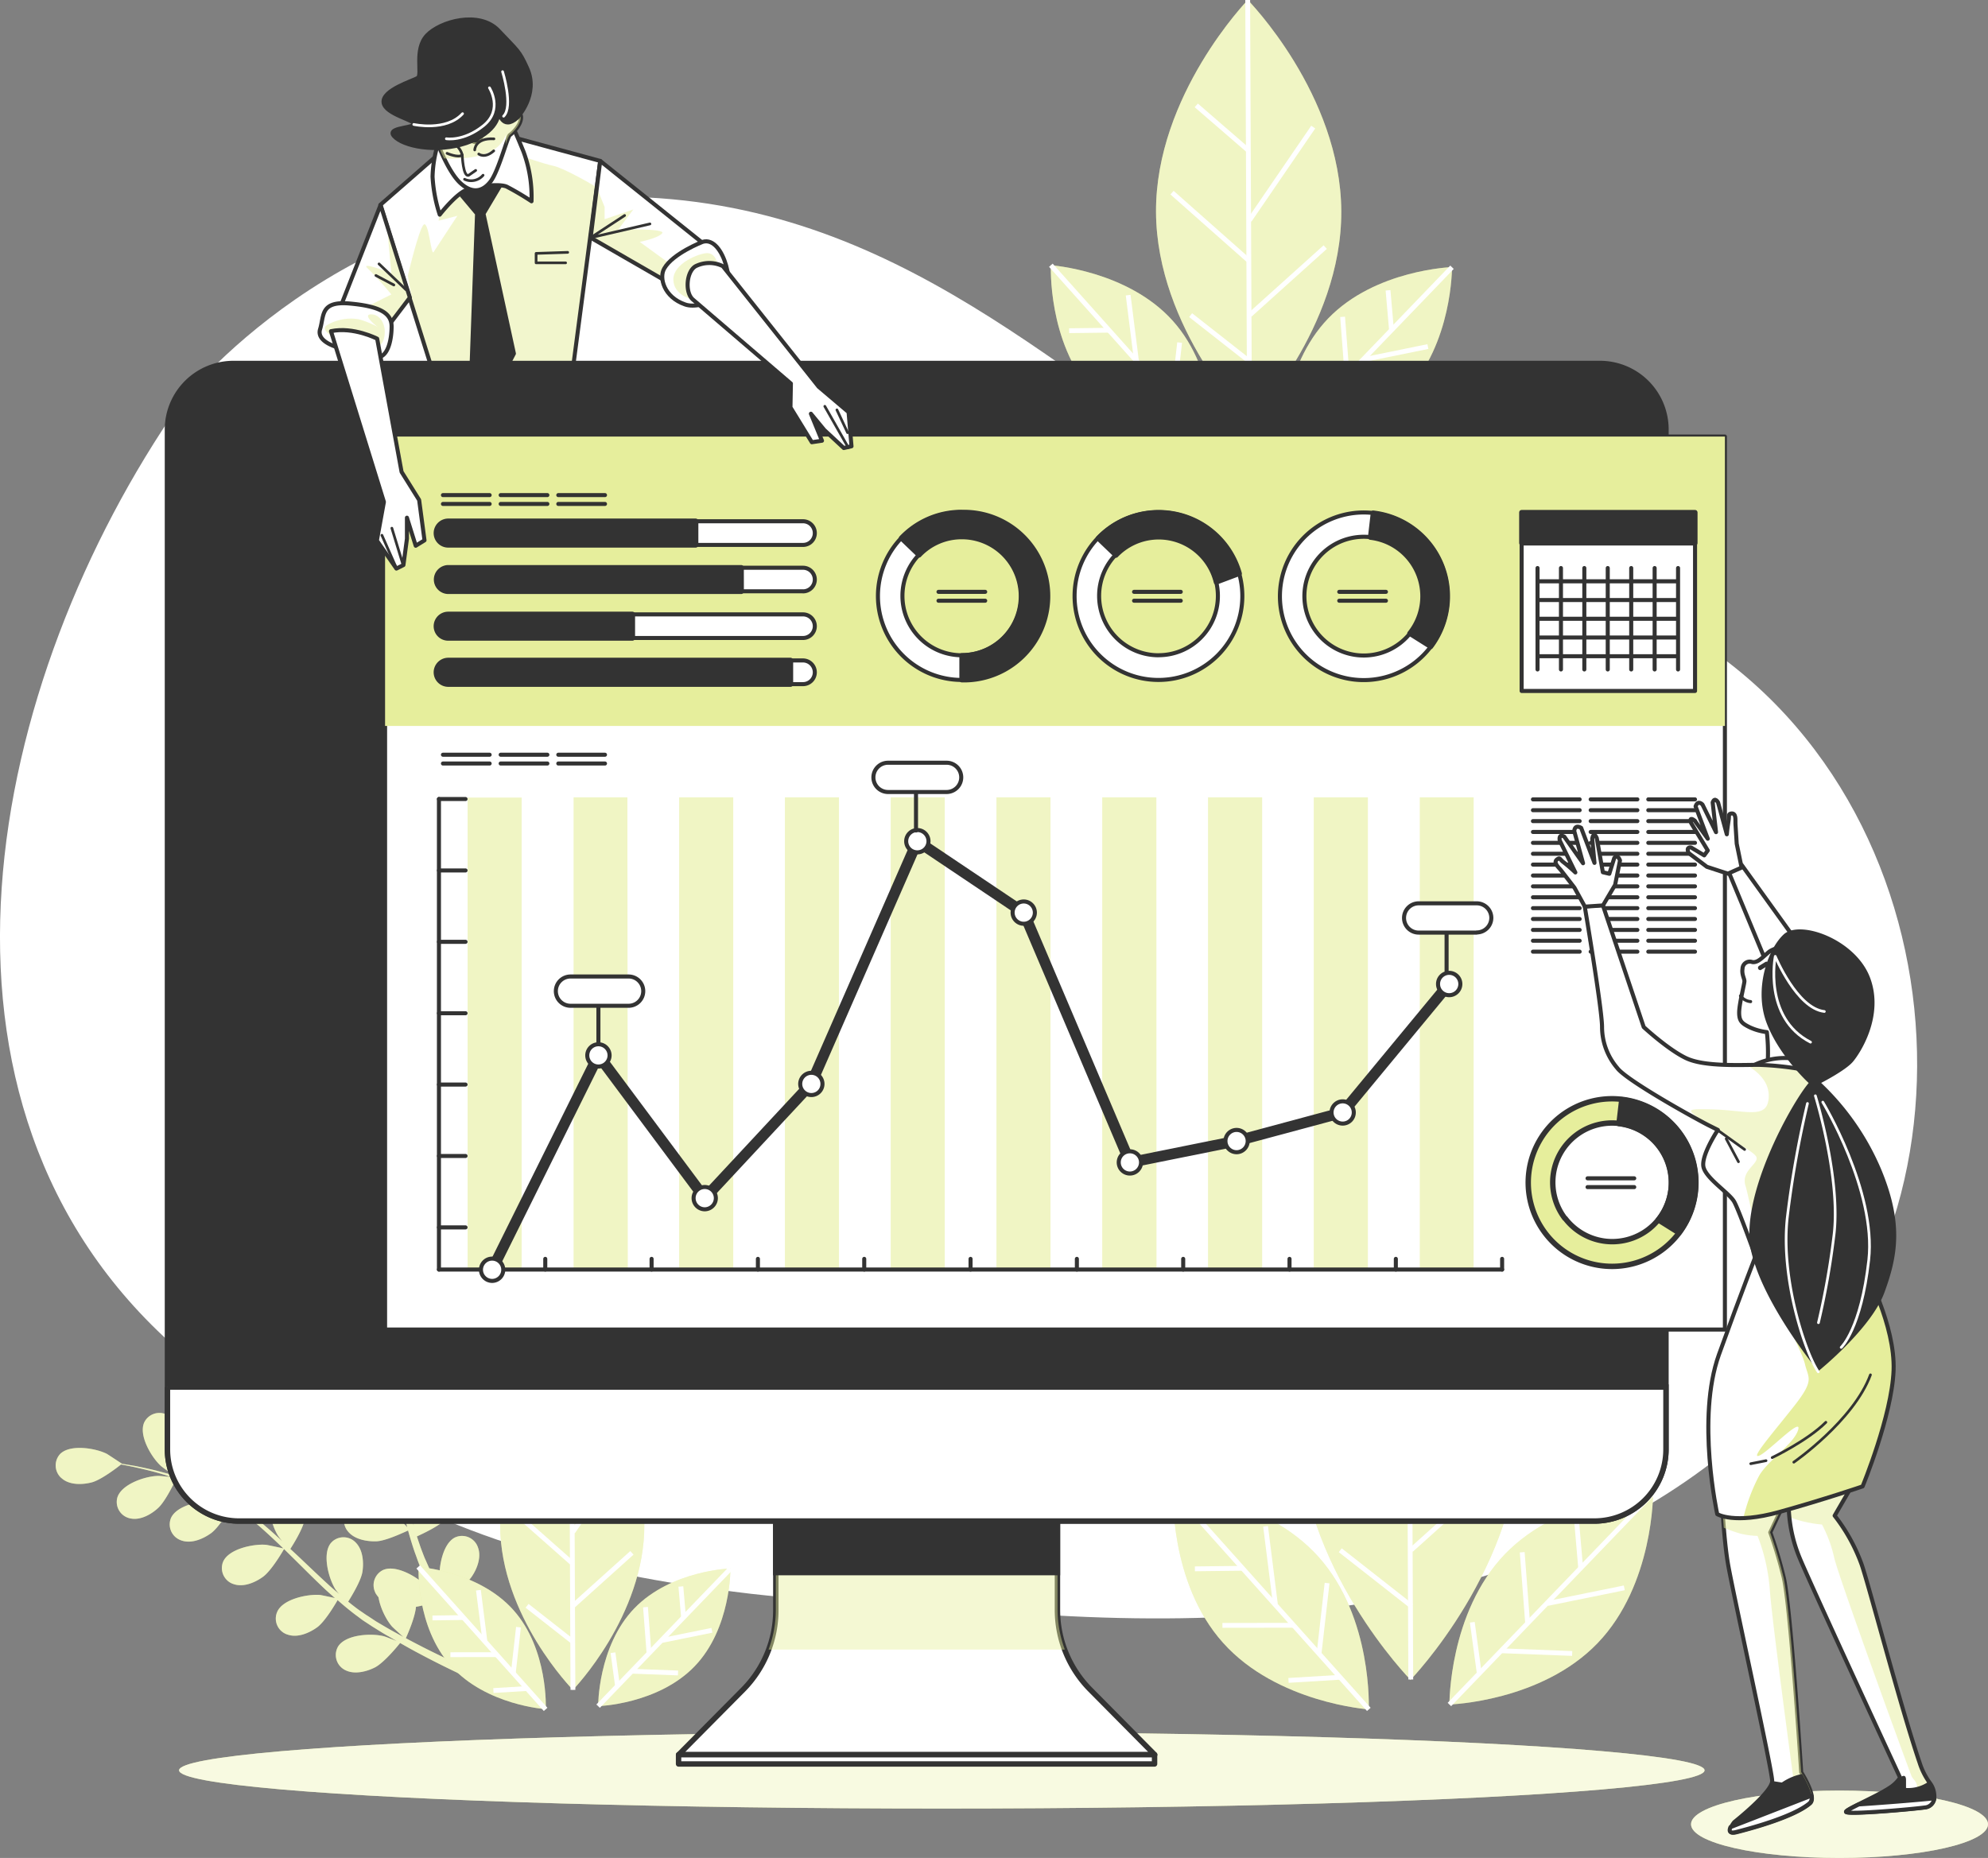 <svg id="Layer_1" data-name="Layer 1" xmlns="http://www.w3.org/2000/svg" xmlns:xlink="http://www.w3.org/1999/xlink" viewBox="0 0 407.43 380.86"><rect x="0" y="0" width="407.43" height="380.86" fill="#808080" stroke="none"/><defs><style>.cls-1,.cls-14,.cls-15,.cls-23,.cls-6,.cls-9{fill:none;}.cls-11,.cls-16,.cls-19,.cls-2,.cls-20,.cls-4{fill:#fff;}.cls-17,.cls-24,.cls-3,.cls-8{fill:#e6ee9c;}.cls-4{opacity:0.7;}.cls-17,.cls-20,.cls-4,.cls-8{isolation:isolate;}.cls-20,.cls-5{opacity:0.4;}.cls-15,.cls-6{stroke:#fff;}.cls-18,.cls-19,.cls-6{stroke-miterlimit:10;}.cls-6{stroke-width:0.99px;}.cls-7{clip-path:url(#clip-path);}.cls-8{opacity:0.5;}.cls-10,.cls-11,.cls-14,.cls-16,.cls-18,.cls-19,.cls-21,.cls-22,.cls-23,.cls-24,.cls-9{stroke:#333;}.cls-10,.cls-11,.cls-14,.cls-15,.cls-16,.cls-21,.cls-22,.cls-23,.cls-24,.cls-9{stroke-linecap:round;stroke-linejoin:round;}.cls-10,.cls-11,.cls-9{stroke-width:0.83px;}.cls-10,.cls-18,.cls-21,.cls-22,.cls-25{fill:#333;}.cls-12{clip-path:url(#clip-path-2);}.cls-13{clip-path:url(#clip-path-3);}.cls-14,.cls-15{stroke-width:0.55px;}.cls-16,.cls-18,.cls-19,.cls-21,.cls-24{stroke-width:1.11px;}.cls-17{opacity:0.44;}.cls-22{stroke-width:1.01px;}.cls-23{stroke-width:2.21px;}.cls-26{clip-path:url(#clip-path-4);}.cls-27{clip-path:url(#clip-path-5);}.cls-28{clip-path:url(#clip-path-6);}</style><clipPath id="clip-path"><polygon class="cls-1" points="90.89 30.7 77.95 42 89.75 79.53 116.96 79.03 123.01 32.99 103.68 27.74 90.89 30.7"/></clipPath><clipPath id="clip-path-2"><path class="cls-1" d="M78,42,67.83,67.89s7.86,4.59,8,4.09S84,61,84,61Z"/></clipPath><clipPath id="clip-path-3"><polygon class="cls-1" points="123.01 32.99 147.87 52.9 138.19 58.61 121.05 48.72 123.01 32.99"/></clipPath><clipPath id="clip-path-4"><path class="cls-1" d="M382.49,299.51,376,310.69a36.25,36.25,0,0,1,5.53,10c1.53,4.42,8,29.28,11.9,40.68a14.29,14.29,0,0,0,2,4,4.59,4.59,0,0,1,1,2.72,2.21,2.21,0,0,1-2,2.39h0c-2.34.34-15.41,1.49-16.08.94-.43-.36,6.11-3.1,8.85-4.9a7.45,7.45,0,0,0,2.22-2.11s-18.69-40.35-20.67-45.25a29.42,29.42,0,0,1-2.15-12.37,97.85,97.85,0,0,1,1-10.8Z"/></clipPath><clipPath id="clip-path-5"><path class="cls-1" d="M360.29,256.24s-3.32,8.41-8,21.43-.35,32.71-.35,32.71,3.43,2.14,12.71-.44,17.08-5.25,17.08-5.25,6-14.52,6.35-23.78-5.85-20.61-5.85-20.61S369.62,244.73,360.29,256.24Z"/></clipPath><clipPath id="clip-path-6"><path class="cls-1" d="M369.7,219.28a60.74,60.74,0,0,0-9.23-1c-3.93,0-11.19.4-14.91-1.37s-8.69-6.38-8.69-6.38l-8.38-25-3.71.26s3.55,21,3.55,24.72a13,13,0,0,0,3.14,8.44c1.77,2.36,14.09,9.32,18.6,11.67l2,1s-3.53,5.3-2.94,7.65,5.29,5.3,6.28,7.06,4.42,11.38,4.42,11.38a172,172,0,0,0,7.59-15.49C372.05,231.66,375.78,223.81,369.7,219.28Z"/></clipPath></defs><g id="freepik--background-simple--inject-12"><path class="cls-2" d="M36.15,276.35c57,50.17,107.91,50.67,179.92,54.78s122.32-12,155.76-51.33c38.6-45.39,24.82-135.86-46.59-159.24-22.32-7.32-47.69-7.07-68-18.84-38.68-22.47-72.66-60.92-130-61.4S36.92,82.7,36.92,82.7C-2.57,139.51-20.87,226.18,36.15,276.35Z"/></g><g id="freepik--Shadow--inject-12"><g id="freepik--shadow--inject-12-2" data-name="freepik--shadow--inject-12"><ellipse class="cls-3" cx="193.02" cy="362.89" rx="156.32" ry="7.84"/><ellipse class="cls-4" cx="193.02" cy="362.89" rx="156.32" ry="7.84"/><ellipse class="cls-3" cx="377" cy="373.95" rx="30.43" ry="6.91"/><ellipse class="cls-4" cx="377" cy="373.95" rx="30.43" ry="6.91"/></g></g><g id="freepik--Plants--inject-12"><g id="freepik--plants--inject-12-2" data-name="freepik--plants--inject-12"><path class="cls-3" d="M98.6,340.3c-1.39-2.15-3.31-5.26-5.53-9.08-.63-1.1-1.27-2.27-1.92-3.49.47-.3,4.33-2.74,5.53-4.54,1.11-1.61,2-4,1.3-5.92A3.45,3.45,0,0,0,93.66,315l-.35.13c-2.64,1.25-3.5,6.43-3.17,9,0,.15.5,2.08.76,3.06L89.72,325c-.57-1.11-1.11-2.3-1.71-3.44l-.82-1.85c-.29-.62-.5-1.24-.75-1.87-.35-.93-.67-1.91-1-2.89,1.11-.52,4.56-2.1,5.82-3.49s2.56-3.64,2.21-5.67a3.45,3.45,0,0,0-3.92-2.88l-.38.08c-2.79.83-4.43,5.82-4.49,8.42a11.2,11.2,0,0,0,.1,1.3c-.28-1-.57-1.93-.82-2.91-.72-2.8-1.36-5.67-2-8.53-.13-.6-.27-1.2-.42-1.79,1-.43,4.67-2.13,6-3.59s2.57-3.64,2.21-5.66a3.45,3.45,0,0,0-3.94-2.88l-.36.08c-2.79.83-4.43,5.83-4.49,8.43a9.68,9.68,0,0,0,.12,1.48c-.38-1.55-.78-3.1-1.22-4.62a62,62,0,0,0-2.75-7.67c.35-.14,4.71-2,6.18-3.66,1.31-1.44,2.57-3.64,2.21-5.65a3.45,3.45,0,0,0-3.93-2.89,2.45,2.45,0,0,0-.37.08c-2.79.83-4.42,5.83-4.49,8.43,0,.17.21,2.55.32,3.4v-.08a45.49,45.49,0,0,0-4-6.93,64.57,64.57,0,0,0-4.43-5.61c-1.45-1.67-2.88-3.11-4.15-4.42-.7-.68-1.35-1.29-2-1.85h0s-1.36-3.25-1.47-3.45c-1.3-2.22-5.14-5.83-8-5.21a3.45,3.45,0,0,0-2.52,4.16,1.24,1.24,0,0,0,.11.36c.63,2,2.8,3.32,4.64,3.92s6,.33,7,.24c.62.6,1.28,1.24,2,2,1.24,1.29,2.64,2.75,4,4.42.38.45.76,1,1.11,1.43-.82-.67-1.95-1.58-2.07-1.66-2.21-1.39-7.26-2.8-9.49-.94a3.43,3.43,0,0,0-.35,4.84h0a1.79,1.79,0,0,0,.27.28c1.47,1.44,4,1.62,5.92,1.33s5.53-2.53,6.37-3c.83,1.11,1.66,2.21,2.46,3.42a44.64,44.64,0,0,1,3.8,6.91c.06.14.1.29.17.43-.34-.39-2.39-2.46-2.56-2.6-2-1.62-6.9-3.58-9.33-2a3.47,3.47,0,0,0-.84,4.83,2,2,0,0,0,.22.27c1.29,1.6,3.79,2,5.73,2,2.21-.07,6.64-2.3,6.81-2.39A58.56,58.56,0,0,1,78.93,293c.51,1.87.94,3.8,1.35,5.73-.45-.51-2.36-2.43-2.51-2.55-2-1.63-6.9-3.59-9.34-2a3.46,3.46,0,0,0-.86,4.8l.23.3c1.31,1.59,3.8,2,5.74,2,2.22-.08,6.42-2.22,6.77-2.37.19.87.39,1.76.57,2.63.6,2.89,1.18,5.78,1.85,8.61.22,1,.48,2,.74,2.91-.71-.75-2-2.08-2.16-2.21-2-1.64-6.91-3.59-9.34-2a3.47,3.47,0,0,0-.86,4.81,3.25,3.25,0,0,0,.23.29c1.31,1.6,3.8,2.05,5.74,2s5.54-1.77,6.55-2.21c.45,1.59.92,3.18,1.46,4.7.26.66.47,1.34.73,2s.52,1.25.79,1.86c.57,1.25,1.1,2.41,1.67,3.56.28.58.56,1.11.84,1.68-.61-.86-1.59-2.21-1.7-2.32-1.76-1.93-6.29-4.59-8.93-3.38a3.45,3.45,0,0,0-1.58,4.6h0c0,.11.12.22.18.33,1.11,1.78,3.45,2.6,5.38,2.82,2.13.25,6.5-1.11,7-1.31.69,1.38,1.38,2.7,2,3.94,2.12,3.91,4,7.07,5.38,9.28s2.21,3.44,2.21,3.44h0a1,1,0,0,0,1.39.28l0,0a1,1,0,0,0,.28-1.39l0,0h0S100,342.44,98.6,340.3Z"/><path class="cls-3" d="M70,274s4-3.17,5.06-5.21c.87-1.72,1.5-4.18.59-6a3.44,3.44,0,0,0-4.54-1.74l-.34.17c-2.47,1.54-2.74,6.79-2.11,9.32C68.79,270.77,70,274.07,70,274Z"/><path class="cls-3" d="M96.31,342.18c-2.34-1-5.68-2.53-9.6-4.52-1.1-.57-2.32-1.19-3.54-1.86.25-.5,2.11-4.67,2.1-6.82,0-1.94-.54-4.43-2.21-5.65a3.44,3.44,0,0,0-4.84.49l-.23.31c-1.51,2.5.62,7.3,2.33,9.26.11.14,1.57,1.47,2.32,2.15l-2.21-1.22c-1.11-.61-2.21-1.28-3.32-1.93l-1.68-1.11c-.59-.35-1.11-.76-1.66-1.11-.81-.57-1.62-1.21-2.41-1.85.68-1.11,2.63-4.27,2.92-6.13s.12-4.43-1.31-5.92a3.45,3.45,0,0,0-4.86-.28l-.27.28c-1.87,2.21-.49,7.3.89,9.5a9.73,9.73,0,0,0,.8,1c-.76-.65-1.54-1.3-2.29-2-2.13-1.94-4.26-4-6.38-6l-1.36-1.26c.58-.89,2.73-4.34,3-6.28s.12-4.43-1.31-5.93a3.43,3.43,0,0,0-4.85-.27h0l-.26.26c-1.87,2.21-.49,7.31.9,9.51a11.45,11.45,0,0,0,.91,1.17c-1.17-1.09-2.36-2.16-3.56-3.18a60.81,60.81,0,0,0-6.52-4.88c.21-.32,2.81-4.29,3.14-6.46.29-1.93.12-4.43-1.31-5.93a3.45,3.45,0,0,0-4.87-.25h0l-.24.24c-1.87,2.21-.49,7.31.89,9.51.1.16,1.6,2,2.15,2.67l-.08-.06a45.81,45.81,0,0,0-7.15-3.56,64,64,0,0,0-6.79-2.21c-2.13-.6-4.12-1-5.88-1.36L25,300.05h0s-2.94-1.95-3.14-2.05c-2.32-1.16-7.51-2-9.54.05a3.46,3.46,0,0,0,.2,4.88l.28.23c1.61,1.29,4.14,1.19,6,.71s5.19-3,6-3.67c.85.15,1.76.33,2.75.54,1.75.39,3.72.84,5.83,1.48.57.17,1.11.38,1.74.56-1-.11-2.49-.25-2.62-.24-2.61,0-7.6,1.66-8.45,4.43a3.43,3.43,0,0,0,2.39,4.22h0a1.55,1.55,0,0,0,.36.08c2,.4,4.23-.85,5.67-2.21s3.32-5.2,3.64-6c1.28.43,2.6.91,3.93,1.49a44,44,0,0,1,7,3.67l.37.28c-.51-.14-3.32-.74-3.55-.76-2.6-.23-7.74.82-8.85,3.51a3.45,3.45,0,0,0,2,4.46h0a2.3,2.3,0,0,0,.34.12c2,.61,4.29-.39,5.87-1.52,1.82-1.3,4.27-5.6,4.36-5.75a60.45,60.45,0,0,1,6.2,4.85c1.46,1.3,2.89,2.66,4.3,4-.67-.16-3.32-.72-3.52-.74-2.58-.24-7.74.82-8.85,3.5a3.46,3.46,0,0,0,1.93,4.47l.36.12c2,.62,4.3-.38,5.88-1.52,1.77-1.27,4.14-5.36,4.33-5.71l1.93,1.9c2.09,2.06,4.17,4.16,6.28,6.15.73.69,1.49,1.35,2.22,2-1-.23-2.85-.61-3-.63-2.6-.23-7.75.83-8.85,3.51A3.44,3.44,0,0,0,58.73,335h0l.37.12c2,.61,4.29-.39,5.87-1.52S68.62,329,69.19,328c1.25,1.11,2.51,2.15,3.8,3.12.58.41,1.11.86,1.69,1.23l1.68,1.1c1.17.72,2.21,1.4,3.31,2l1.63.94c-1-.39-2.56-1-2.7-1-2.53-.63-7.74-.36-9.31,2.12a3.46,3.46,0,0,0,1.24,4.72h0a2.59,2.59,0,0,0,.33.17c1.84.89,4.3.26,6-.61,1.91-1,4.79-4.54,5.14-5,1.34.77,2.64,1.5,3.88,2.15,3.91,2.09,7.25,3.69,9.61,4.78s3.72,1.66,3.72,1.66h0a1,1,0,1,0,.73-1.92h0A32.92,32.92,0,0,1,96.31,342.18Z"/><path class="cls-3" d="M36,302.66s1.6-4.86,1.34-7.12c-.23-1.94-1.11-4.33-2.82-5.37a3.46,3.46,0,0,0-4.77,1.06l-.18.32c-1.22,2.66,1.46,7.18,3.39,8.93C33.09,300.64,36,302.72,36,302.66Z"/><g class="cls-5"><path class="cls-2" d="M98.6,340.3c-1.39-2.15-3.31-5.26-5.53-9.08-.63-1.1-1.27-2.27-1.92-3.49.47-.3,4.33-2.74,5.53-4.54,1.11-1.61,2-4,1.3-5.92A3.45,3.45,0,0,0,93.66,315l-.35.13c-2.64,1.25-3.5,6.43-3.17,9,0,.15.5,2.08.76,3.06L89.72,325c-.57-1.11-1.11-2.3-1.71-3.44l-.82-1.85c-.29-.62-.5-1.24-.75-1.87-.35-.93-.67-1.91-1-2.89,1.11-.52,4.56-2.1,5.82-3.49s2.56-3.64,2.21-5.67a3.45,3.45,0,0,0-3.92-2.88l-.38.08c-2.79.83-4.43,5.82-4.49,8.42a11.2,11.2,0,0,0,.1,1.3c-.28-1-.57-1.93-.82-2.91-.72-2.8-1.36-5.67-2-8.53-.13-.6-.27-1.2-.42-1.79,1-.43,4.67-2.13,6-3.59s2.57-3.64,2.21-5.66a3.45,3.45,0,0,0-3.94-2.88l-.36.08c-2.79.83-4.43,5.83-4.49,8.43a9.68,9.68,0,0,0,.12,1.48c-.38-1.55-.78-3.1-1.22-4.62a62,62,0,0,0-2.75-7.67c.35-.14,4.71-2,6.18-3.66,1.31-1.44,2.57-3.64,2.21-5.65a3.45,3.45,0,0,0-3.93-2.89,2.45,2.45,0,0,0-.37.08c-2.79.83-4.42,5.83-4.49,8.43,0,.17.21,2.55.32,3.4v-.08a45.49,45.49,0,0,0-4-6.93,64.57,64.57,0,0,0-4.43-5.61c-1.45-1.67-2.88-3.11-4.15-4.42-.7-.68-1.35-1.29-2-1.85h0s-1.36-3.25-1.47-3.45c-1.3-2.22-5.14-5.83-8-5.21a3.45,3.45,0,0,0-2.52,4.16,1.24,1.24,0,0,0,.11.36c.63,2,2.8,3.32,4.64,3.92s6,.33,7,.24c.62.6,1.28,1.24,2,2,1.24,1.29,2.64,2.75,4,4.42.38.45.76,1,1.11,1.43-.82-.67-1.95-1.58-2.07-1.66-2.21-1.39-7.26-2.8-9.49-.94a3.43,3.43,0,0,0-.35,4.84h0a1.79,1.79,0,0,0,.27.28c1.47,1.44,4,1.62,5.92,1.33s5.53-2.53,6.37-3c.83,1.11,1.66,2.21,2.46,3.42a44.64,44.64,0,0,1,3.8,6.91c.06.14.1.29.17.43-.34-.39-2.39-2.46-2.56-2.6-2-1.62-6.9-3.58-9.33-2a3.47,3.47,0,0,0-.84,4.83,2,2,0,0,0,.22.27c1.29,1.6,3.79,2,5.73,2,2.21-.07,6.64-2.3,6.81-2.39A58.56,58.56,0,0,1,78.93,293c.51,1.87.94,3.8,1.35,5.73-.45-.51-2.36-2.43-2.51-2.55-2-1.63-6.9-3.59-9.34-2a3.46,3.46,0,0,0-.86,4.8l.23.3c1.31,1.59,3.8,2,5.74,2,2.22-.08,6.42-2.22,6.77-2.37.19.87.39,1.76.57,2.63.6,2.89,1.18,5.78,1.85,8.61.22,1,.48,2,.74,2.91-.71-.75-2-2.08-2.16-2.21-2-1.64-6.91-3.59-9.34-2a3.47,3.47,0,0,0-.86,4.81,3.25,3.25,0,0,0,.23.29c1.31,1.6,3.8,2.05,5.74,2s5.54-1.77,6.55-2.21c.45,1.59.92,3.18,1.46,4.7.26.66.47,1.34.73,2s.52,1.25.79,1.86c.57,1.25,1.1,2.41,1.67,3.56.28.58.56,1.11.84,1.68-.61-.86-1.59-2.21-1.7-2.32-1.76-1.93-6.29-4.59-8.93-3.38a3.45,3.45,0,0,0-1.58,4.6h0c0,.11.12.22.18.33,1.11,1.78,3.45,2.6,5.38,2.82,2.13.25,6.5-1.11,7-1.31.69,1.38,1.38,2.7,2,3.94,2.12,3.91,4,7.07,5.38,9.28s2.21,3.44,2.21,3.44h0a1,1,0,0,0,1.39.28l0,0a1,1,0,0,0,.28-1.39l0,0h0S100,342.44,98.6,340.3Z"/><path class="cls-2" d="M70,274s4-3.17,5.06-5.21c.87-1.72,1.5-4.18.59-6a3.44,3.44,0,0,0-4.54-1.74l-.34.17c-2.47,1.54-2.74,6.79-2.11,9.32C68.79,270.77,70,274.07,70,274Z"/><path class="cls-2" d="M96.31,342.18c-2.34-1-5.68-2.53-9.6-4.52-1.1-.57-2.32-1.19-3.54-1.86.25-.5,2.11-4.67,2.1-6.82,0-1.94-.54-4.43-2.21-5.65a3.44,3.44,0,0,0-4.84.49l-.23.31c-1.51,2.5.62,7.3,2.33,9.26.11.14,1.57,1.47,2.32,2.15l-2.21-1.22c-1.11-.61-2.21-1.28-3.32-1.93l-1.68-1.11c-.59-.35-1.11-.76-1.66-1.11-.81-.57-1.62-1.21-2.41-1.85.68-1.11,2.63-4.27,2.92-6.13s.12-4.43-1.31-5.92a3.45,3.45,0,0,0-4.86-.28l-.27.28c-1.87,2.21-.49,7.3.89,9.5a9.73,9.73,0,0,0,.8,1c-.76-.65-1.54-1.3-2.29-2-2.13-1.94-4.26-4-6.38-6l-1.36-1.26c.58-.89,2.73-4.34,3-6.28s.12-4.43-1.31-5.93a3.43,3.43,0,0,0-4.85-.27h0l-.26.26c-1.87,2.21-.49,7.31.9,9.51a11.45,11.45,0,0,0,.91,1.17c-1.17-1.09-2.36-2.16-3.56-3.18a60.81,60.81,0,0,0-6.52-4.88c.21-.32,2.81-4.29,3.14-6.46.29-1.93.12-4.43-1.31-5.93a3.45,3.45,0,0,0-4.87-.25h0l-.24.24c-1.87,2.21-.49,7.31.89,9.51.1.16,1.6,2,2.15,2.67l-.08-.06a45.81,45.81,0,0,0-7.15-3.56,64,64,0,0,0-6.79-2.21c-2.13-.6-4.12-1-5.88-1.36L25,300.05h0s-2.94-1.95-3.14-2.05c-2.32-1.16-7.51-2-9.54.05a3.46,3.46,0,0,0,.2,4.88l.28.23c1.61,1.29,4.14,1.19,6,.71s5.19-3,6-3.67c.85.15,1.76.33,2.75.54,1.75.39,3.72.84,5.83,1.48.57.17,1.11.38,1.74.56-1-.11-2.49-.25-2.62-.24-2.61,0-7.6,1.66-8.45,4.43a3.43,3.43,0,0,0,2.39,4.22h0a1.55,1.55,0,0,0,.36.08c2,.4,4.23-.85,5.67-2.21s3.32-5.2,3.64-6c1.28.43,2.6.91,3.93,1.49a44,44,0,0,1,7,3.67l.37.28c-.51-.14-3.32-.74-3.55-.76-2.6-.23-7.74.82-8.85,3.51a3.45,3.45,0,0,0,2,4.46h0a2.3,2.3,0,0,0,.34.12c2,.61,4.29-.39,5.87-1.52,1.82-1.3,4.27-5.6,4.36-5.75a60.45,60.45,0,0,1,6.2,4.85c1.46,1.3,2.89,2.66,4.3,4-.67-.16-3.32-.72-3.52-.74-2.58-.24-7.74.82-8.85,3.5a3.46,3.46,0,0,0,1.93,4.47l.36.12c2,.62,4.3-.38,5.88-1.52,1.77-1.27,4.14-5.36,4.33-5.71l1.93,1.9c2.09,2.06,4.17,4.16,6.28,6.15.73.69,1.49,1.35,2.22,2-1-.23-2.85-.61-3-.63-2.6-.23-7.75.83-8.85,3.51A3.44,3.44,0,0,0,58.73,335h0l.37.12c2,.61,4.29-.39,5.87-1.52S68.62,329,69.19,328c1.25,1.11,2.51,2.15,3.8,3.12.58.41,1.11.86,1.69,1.23l1.68,1.1c1.17.72,2.21,1.4,3.31,2l1.63.94c-1-.39-2.56-1-2.7-1-2.53-.63-7.74-.36-9.31,2.12a3.46,3.46,0,0,0,1.24,4.72h0a2.59,2.59,0,0,0,.33.17c1.84.89,4.3.26,6-.61,1.91-1,4.79-4.54,5.14-5,1.34.77,2.64,1.5,3.88,2.15,3.91,2.09,7.25,3.69,9.61,4.78s3.72,1.66,3.72,1.66h0a1,1,0,1,0,.73-1.92h0A32.92,32.92,0,0,1,96.31,342.18Z"/><path class="cls-2" d="M36,302.66s1.6-4.86,1.34-7.12c-.23-1.94-1.11-4.33-2.82-5.37a3.46,3.46,0,0,0-4.77,1.06l-.18.32c-1.22,2.66,1.46,7.18,3.39,8.93C33.09,300.64,36,302.72,36,302.66Z"/></g><path class="cls-3" d="M266.19,292.51c.12,28.66,22.89,51.83,22.89,51.83s22.6-23.33,22.48-52-22.93-51.83-22.93-51.83S266.06,263.8,266.19,292.51Z"/><line class="cls-6" x1="289.13" y1="344.27" x2="288.67" y2="240.46"/><line class="cls-6" x1="288.84" y1="277.36" x2="276.07" y2="266.31"/><line class="cls-6" x1="289.1" y1="294.51" x2="304.76" y2="271.64"/><line class="cls-6" x1="288.95" y1="304.4" x2="270.11" y2="287.73"/><line class="cls-6" x1="289.21" y1="317.72" x2="307.7" y2="301.09"/><line class="cls-6" x1="289.26" y1="329.22" x2="274.68" y2="317.78"/><path class="cls-3" d="M250.65,336.74c11.06,12.38,29.87,13.66,29.87,13.66s.83-18.81-10.26-31.22-29.83-13.61-29.83-13.61S239.56,324.38,250.65,336.74Z"/><line class="cls-6" x1="280.53" y1="350.4" x2="240.39" y2="305.53"/><line class="cls-6" x1="254.65" y1="321.48" x2="244.88" y2="321.59"/><line class="cls-6" x1="261.38" y1="328.81" x2="259.37" y2="312.87"/><line class="cls-6" x1="265.11" y1="333.16" x2="250.53" y2="333.18"/><line class="cls-6" x1="270.35" y1="338.84" x2="271.98" y2="324.51"/><line class="cls-6" x1="274.8" y1="343.81" x2="264.07" y2="344.46"/><path class="cls-3" d="M308.43,318.58c-11.53,12-11.38,30.82-11.38,30.82s18.8-.57,30.35-12.56S338.79,306,338.79,306,320,306.61,308.43,318.58Z"/><line class="cls-6" x1="297.05" y1="349.4" x2="338.79" y2="306.02"/><line class="cls-6" x1="323.95" y1="321.45" x2="323.11" y2="311.7"/><line class="cls-6" x1="317.14" y1="328.69" x2="332.89" y2="325.49"/><line class="cls-6" x1="313.08" y1="332.74" x2="311.97" y2="318.19"/><line class="cls-6" x1="307.81" y1="338.39" x2="322.21" y2="338.94"/><line class="cls-6" x1="303.19" y1="343.19" x2="301.74" y2="332.54"/><g class="cls-5"><path class="cls-2" d="M266.19,292.51c.12,28.66,22.89,51.83,22.89,51.83s22.6-23.33,22.48-52-22.93-51.83-22.93-51.83S266.06,263.8,266.19,292.51Z"/><line class="cls-1" x1="289.13" y1="344.27" x2="288.67" y2="240.46"/><line class="cls-1" x1="288.84" y1="277.36" x2="276.07" y2="266.31"/><line class="cls-1" x1="289.1" y1="294.51" x2="304.76" y2="271.64"/><line class="cls-1" x1="288.95" y1="304.4" x2="270.11" y2="287.73"/><line class="cls-1" x1="289.21" y1="317.72" x2="307.7" y2="301.09"/><line class="cls-1" x1="289.26" y1="329.22" x2="274.68" y2="317.78"/><path class="cls-2" d="M250.65,336.74c11.06,12.38,29.87,13.66,29.87,13.66s.83-18.81-10.26-31.22-29.83-13.61-29.83-13.61S239.56,324.38,250.65,336.74Z"/><line class="cls-1" x1="280.53" y1="350.4" x2="240.39" y2="305.53"/><line class="cls-1" x1="254.65" y1="321.48" x2="244.88" y2="321.59"/><line class="cls-1" x1="261.38" y1="328.81" x2="259.37" y2="312.87"/><line class="cls-1" x1="265.11" y1="333.16" x2="250.53" y2="333.18"/><line class="cls-1" x1="270.35" y1="338.84" x2="271.98" y2="324.51"/><line class="cls-1" x1="274.8" y1="343.81" x2="264.07" y2="344.46"/><path class="cls-2" d="M308.43,318.58c-11.53,12-11.38,30.82-11.38,30.82s18.8-.57,30.35-12.56S338.79,306,338.79,306,320,306.61,308.43,318.58Z"/><line class="cls-1" x1="297.05" y1="349.4" x2="338.79" y2="306.02"/><line class="cls-1" x1="323.95" y1="321.45" x2="323.11" y2="311.7"/><line class="cls-1" x1="317.14" y1="328.69" x2="332.89" y2="325.49"/><line class="cls-1" x1="313.08" y1="332.74" x2="311.97" y2="318.19"/><line class="cls-1" x1="307.81" y1="338.39" x2="322.21" y2="338.94"/><line class="cls-1" x1="303.19" y1="343.19" x2="301.74" y2="332.54"/></g><path class="cls-3" d="M236.92,43.45c.1,23.94,19.16,43.28,19.16,43.28S275,67.24,274.89,43.29,255.73,0,255.73,0,236.81,19.51,236.92,43.45Z"/><line class="cls-6" x1="256.08" y1="86.73" x2="255.71"/><line class="cls-6" x1="255.84" y1="30.83" x2="245.17" y2="21.6"/><line class="cls-6" x1="256.07" y1="45.15" x2="269.14" y2="26.05"/><line class="cls-6" x1="255.94" y1="53.42" x2="240.2" y2="39.49"/><line class="cls-6" x1="256.15" y1="64.55" x2="271.6" y2="50.65"/><line class="cls-6" x1="256.19" y1="74.16" x2="244.01" y2="64.6"/><path class="cls-3" d="M223.93,80.44c9.26,10.35,25,11.41,25,11.41s.7-15.73-8.56-26.07-25-11.41-25-11.41S214.67,70.09,223.93,80.44Z"/><line class="cls-6" x1="248.89" y1="91.85" x2="215.37" y2="54.37"/><line class="cls-6" x1="227.29" y1="67.69" x2="219.11" y2="67.79"/><line class="cls-6" x1="232.89" y1="73.82" x2="231.21" y2="60.5"/><line class="cls-6" x1="236.02" y1="77.45" x2="223.83" y2="77.47"/><line class="cls-6" x1="240.39" y1="82.19" x2="241.76" y2="70.22"/><line class="cls-6" x1="244.11" y1="86.35" x2="235.15" y2="86.89"/><path class="cls-3" d="M272.21,65.27C262.59,75.27,262.7,91,262.7,91s15.73-.51,25.36-10.51,9.52-25.74,9.52-25.74S281.85,55.27,272.21,65.27Z"/><line class="cls-6" x1="262.7" y1="91.02" x2="297.58" y2="54.78"/><line class="cls-6" x1="285.18" y1="67.66" x2="284.47" y2="59.51"/><line class="cls-6" x1="279.49" y1="73.72" x2="292.64" y2="71.04"/><line class="cls-6" x1="276.09" y1="77.1" x2="275.16" y2="64.95"/><line class="cls-6" x1="271.69" y1="81.82" x2="283.73" y2="82.28"/><line class="cls-6" x1="267.83" y1="85.83" x2="266.61" y2="76.94"/><g class="cls-5"><path class="cls-2" d="M236.92,43.45c.1,23.94,19.16,43.28,19.16,43.28S275,67.24,274.89,43.29,255.73,0,255.73,0,236.81,19.51,236.92,43.45Z"/><line class="cls-1" x1="256.08" y1="86.73" x2="255.71"/><line class="cls-1" x1="255.84" y1="30.83" x2="245.17" y2="21.6"/><line class="cls-1" x1="256.07" y1="45.15" x2="269.14" y2="26.05"/><line class="cls-1" x1="255.94" y1="53.42" x2="240.2" y2="39.49"/><line class="cls-1" x1="256.15" y1="64.55" x2="271.6" y2="50.65"/><line class="cls-1" x1="256.19" y1="74.16" x2="244.01" y2="64.6"/><path class="cls-2" d="M223.93,80.44c9.26,10.35,25,11.41,25,11.41s.7-15.73-8.56-26.07-25-11.41-25-11.41S214.67,70.09,223.93,80.44Z"/><line class="cls-1" x1="248.89" y1="91.85" x2="215.37" y2="54.37"/><line class="cls-1" x1="227.29" y1="67.69" x2="219.11" y2="67.79"/><line class="cls-1" x1="232.89" y1="73.82" x2="231.21" y2="60.5"/><line class="cls-1" x1="236.02" y1="77.45" x2="223.83" y2="77.47"/><line class="cls-1" x1="240.39" y1="82.19" x2="241.76" y2="70.22"/><line class="cls-1" x1="244.11" y1="86.35" x2="235.15" y2="86.89"/><path class="cls-2" d="M272.21,65.27C262.59,75.27,262.7,91,262.7,91s15.73-.51,25.36-10.51,9.52-25.74,9.52-25.74S281.85,55.27,272.21,65.27Z"/><line class="cls-1" x1="262.7" y1="91.02" x2="297.58" y2="54.78"/><line class="cls-1" x1="285.18" y1="67.66" x2="284.47" y2="59.51"/><line class="cls-1" x1="279.49" y1="73.72" x2="292.64" y2="71.04"/><line class="cls-1" x1="276.09" y1="77.1" x2="275.16" y2="64.95"/><line class="cls-1" x1="271.69" y1="81.82" x2="283.73" y2="82.28"/><line class="cls-1" x1="267.83" y1="85.83" x2="266.61" y2="76.94"/></g><path class="cls-3" d="M102.5,312.69c.08,18.66,14.92,33.71,14.92,33.71s14.72-15.18,14.63-33.84-14.93-33.71-14.93-33.71S102.43,294,102.5,312.69Z"/><line class="cls-6" x1="117.42" y1="346.4" x2="117.12" y2="278.85"/><line class="cls-6" x1="117.23" y1="302.86" x2="108.93" y2="295.68"/><line class="cls-6" x1="117.41" y1="314.02" x2="127.59" y2="299.14"/><line class="cls-6" x1="117.31" y1="320.46" x2="105.04" y2="309.62"/><line class="cls-6" x1="117.48" y1="329.13" x2="129.51" y2="318.31"/><line class="cls-6" x1="117.51" y1="336.61" x2="108.02" y2="329.17"/><path class="cls-3" d="M92.43,341.51c7.2,8.06,19.43,8.85,19.43,8.85s.55-12.25-6.63-20.31-19.45-8.85-19.45-8.85S85.17,333.45,92.43,341.51Z"/><line class="cls-6" x1="111.82" y1="350.4" x2="85.71" y2="321.2"/><line class="cls-6" x1="95" y1="331.58" x2="88.63" y2="331.66"/><line class="cls-6" x1="99.37" y1="336.35" x2="98.05" y2="325.97"/><line class="cls-6" x1="101.8" y1="339.18" x2="92.31" y2="339.19"/><line class="cls-6" x1="105.21" y1="342.87" x2="106.26" y2="333.55"/><line class="cls-6" x1="108.1" y1="346.12" x2="101.12" y2="346.54"/><path class="cls-3" d="M130,329.69c-7.5,7.8-7.41,20.05-7.41,20.05s12.25-.37,19.76-8.16,7.35-20.07,7.35-20.07S137.52,321.9,130,329.69Z"/><line class="cls-6" x1="122.58" y1="349.74" x2="149.74" y2="321.52"/><line class="cls-6" x1="140.09" y1="331.56" x2="139.54" y2="325.21"/><line class="cls-6" x1="135.65" y1="336.27" x2="145.9" y2="334.19"/><line class="cls-6" x1="133.01" y1="338.9" x2="132.29" y2="329.44"/><line class="cls-6" x1="129.58" y1="342.58" x2="138.96" y2="342.94"/><line class="cls-6" x1="126.57" y1="345.71" x2="125.63" y2="338.78"/><g class="cls-5"><path class="cls-2" d="M102.5,312.69c.08,18.66,14.92,33.71,14.92,33.71s14.72-15.18,14.63-33.84-14.93-33.71-14.93-33.71S102.43,294,102.5,312.69Z"/><line class="cls-1" x1="117.42" y1="346.4" x2="117.12" y2="278.85"/><line class="cls-1" x1="117.23" y1="302.86" x2="108.93" y2="295.68"/><line class="cls-1" x1="117.41" y1="314.02" x2="127.59" y2="299.14"/><line class="cls-1" x1="117.31" y1="320.46" x2="105.04" y2="309.62"/><line class="cls-1" x1="117.48" y1="329.13" x2="129.51" y2="318.31"/><line class="cls-1" x1="117.51" y1="336.61" x2="108.02" y2="329.17"/><path class="cls-2" d="M92.43,341.51c7.2,8.06,19.43,8.85,19.43,8.85s.55-12.25-6.63-20.31-19.45-8.85-19.45-8.85S85.17,333.45,92.43,341.51Z"/><line class="cls-1" x1="111.82" y1="350.4" x2="85.71" y2="321.2"/><line class="cls-1" x1="95" y1="331.58" x2="88.63" y2="331.66"/><line class="cls-1" x1="99.37" y1="336.35" x2="98.05" y2="325.97"/><line class="cls-1" x1="101.8" y1="339.18" x2="92.31" y2="339.19"/><line class="cls-1" x1="105.21" y1="342.87" x2="106.26" y2="333.55"/><line class="cls-1" x1="108.1" y1="346.12" x2="101.12" y2="346.54"/><path class="cls-2" d="M130,329.69c-7.5,7.8-7.41,20.05-7.41,20.05s12.25-.37,19.76-8.16,7.35-20.07,7.35-20.07S137.52,321.9,130,329.69Z"/><line class="cls-1" x1="122.58" y1="349.74" x2="149.74" y2="321.52"/><line class="cls-1" x1="140.09" y1="331.56" x2="139.54" y2="325.21"/><line class="cls-1" x1="135.65" y1="336.27" x2="145.9" y2="334.19"/><line class="cls-1" x1="133.01" y1="338.9" x2="132.29" y2="329.44"/><line class="cls-1" x1="129.58" y1="342.58" x2="138.96" y2="342.94"/><line class="cls-1" x1="126.57" y1="345.71" x2="125.63" y2="338.78"/></g></g></g><g id="freepik--character-2--inject-12"><g id="freepik--character-2--inject-12-2" data-name="freepik--character-2--inject-12"><polygon class="cls-2" points="90.89 30.7 77.95 42 89.75 79.53 116.96 79.03 123.01 32.99 103.68 27.74 90.89 30.7"/><g class="cls-7"><path class="cls-8" d="M113.43,34c-2.3-.51-5.88-1.79-5.88-1.79S93,31.94,90.65,41.4l-.76,3.84,3.84-1-4.87,7.43c-.52.78-1-6.4-2-5.63s-3.28,10.47-3.28,10.47L85,64.45l4.74,15.1,27.2-.5,5.35-40.66C120.86,37.51,115.43,34.42,113.43,34Z"/></g><polygon class="cls-9" points="90.89 30.7 77.95 42 89.75 79.53 116.96 79.03 123.01 32.99 103.68 27.74 90.89 30.7"/><polygon class="cls-10" points="93.36 38.56 97.77 43.81 96.64 75.27 100.89 81 105.32 72.48 99.09 43.81 102.7 37.74 101.23 32.67 93.36 38.56"/><path class="cls-11" d="M89.75,29.51a25.11,25.11,0,0,0-1.1,6.71A30.36,30.36,0,0,0,90.12,44s3.32-4.27,5.53-5.08,6.72-1.31,8.2-.66a57.68,57.68,0,0,1,5.08,3,26.52,26.52,0,0,0-1.64-10.17c-2-4.91-2.79-6.72-4.11-7.2S92,22.66,89.75,29.51Z"/><path class="cls-2" d="M78,42,67.83,67.89s7.86,4.59,8,4.09S84,61,84,61Z"/><g class="cls-12"><path class="cls-8" d="M80.2,56s-6.56-2.54-4.86-1a66.56,66.56,0,0,1,4.86,5.36l-6.14,3.08,4.31,5C80.75,65.22,84,61,84,61L79.68,47.44l-.25.1Z"/></g><path class="cls-9" d="M78,42,67.83,67.89s7.86,4.59,8,4.09S84,61,84,61Z"/><polygon class="cls-2" points="123.01 32.99 147.87 52.9 138.19 58.61 121.05 48.72 123.01 32.99"/><g class="cls-13"><path class="cls-8" d="M139.56,55.73l-8.44-6.14s3.84-.77,4.6-1.79-9-.76-9-.76l3.07-4.1-5.88,2V42.42l-1.62-4L121,48.7l17.14,9.89,1.48-.88Z"/></g><polygon class="cls-9" points="123.01 32.99 147.87 52.9 138.19 58.61 121.05 48.72 123.01 32.99"/><path class="cls-11" d="M89.75,29.51s2.13,5.74,4.58,8,4.6,1.8,6.23-.33S104,28,104.5,27.67s2.29-2,2.29-3.6-2.12-.82-2.46-.16l-.33.65-1.63-3.44a32.57,32.57,0,0,1-2.79,5.53c-1.31,1.81-1.64,3.12-2.94,2.14s-2.31-2.46-3.32-.82S89.75,29.51,89.75,29.51Z"/><path class="cls-8" d="M104.33,24l-.33.65-1.63-3.44a32.57,32.57,0,0,1-2.79,5.53c-1.31,1.81-1.64,3.12-2.94,2.14S94.33,26.4,93.32,28s-3.61,1.47-3.61,1.47.5,1.35,1.29,3c4.23.22,11.07-.18,12.64-4.8v1.94a6.83,6.83,0,0,1,.79-1.94c.48-.32,2.29-2,2.29-3.61S104.67,23.32,104.33,24Z"/><path class="cls-14" d="M91.62,31.43s2.29,1,3.11.35c0,0,.17,4.56,1.31,4.15l1.45-1"/><path class="cls-14" d="M98.12,31.57s1.2,1,3.07-.65"/><path class="cls-14" d="M97.29,30.74s0-2.49,3.94-2.28"/><path class="cls-14" d="M94.73,31.78a3.73,3.73,0,0,0-2.63-2.7"/><path class="cls-14" d="M95.21,36.75A3.21,3.21,0,0,0,99,35.92"/><path class="cls-10" d="M106,24.14s4.53-4.76,2-10.23c-1.63-3.59-1.88-3.45-5.82-7.63s-12-1.9-14.7,1-.83,8.08-1.87,8.7-7.26,2.49-7,5,7,3.73,6.22,4.56-6.22.62-3.73,2.7,9.67,3.13,15.57.67,5.53-6.07,5.53-6.07S102.9,26.9,106,24.14Z"/><path class="cls-15" d="M91.48,28.44s3.5.62,7.6-2.67S100.31,18,100.31,18"/><path class="cls-15" d="M103,14.69s2.22,7.17.21,9.13"/><path class="cls-15" d="M84.8,25.51s6.64,1.48,10-2.21"/><path class="cls-11" d="M69.75,71.35s-5-1.1-4.15-3.87,0-5.81,6.09-5.26,8.57,1.94,8.57,4.71-.83,7.46-4.15,6.08A24.05,24.05,0,0,0,69.75,71.35Z"/><polyline class="cls-14" points="128.01 44.17 121.05 48.72 133.2 45.9"/><line class="cls-14" x1="83.19" y1="59.37" x2="77.68" y2="54.1"/><line class="cls-14" x1="80.72" y1="58.42" x2="77.04" y2="56.47"/><polyline class="cls-14" points="116.35 51.73 109.87 51.94 109.87 53.88 115.92 53.88"/><path class="cls-8" d="M68.68,69.29s-3.06-1.57-1.79-2.56a9.61,9.61,0,0,1,6.64-1.28A17.44,17.44,0,0,1,77.36,67s-3.31-2.56-1.28-2.56S79.4,67,78.64,69.55s-3.84,1.79-3.84,1.79Z"/><path class="cls-16" d="M216.72,330V294.12H159V330a23.19,23.19,0,0,1-6.75,16.41l-13.16,13.28h97.56l-13.15-13.28A23.2,23.2,0,0,1,216.72,330Z"/><path class="cls-17" d="M159,294.12V330a22.87,22.87,0,0,1-1.49,8.14h60.72a23.55,23.55,0,0,1-1.49-8.14V294.12Z"/><rect class="cls-18" x="158.98" y="295.74" width="57.74" height="26.62"/><rect class="cls-16" x="139.07" y="359.69" width="97.55" height="1.9"/><path class="cls-18" d="M47.82,74.51H327.89A13.53,13.53,0,0,1,341.43,88v0h0V297.15a14.69,14.69,0,0,1-14.73,14.64H49a14.68,14.68,0,0,1-14.68-14.68h0V88A13.54,13.54,0,0,1,47.82,74.51Z"/><path class="cls-19" d="M34.29,284.33H341.43v12.78a14.68,14.68,0,0,1-14.68,14.68H49a14.68,14.68,0,0,1-14.68-14.68V284.33Z"/><rect class="cls-11" x="78.92" y="89.49" width="274.59" height="183.05"/><rect class="cls-3" x="78.92" y="89.49" width="274.59" height="59.32"/><path class="cls-3" d="M106.9,260.21H95.84v-96.7H106.9Zm21.68-96.76h-11v96.76h11.06Zm21.69,0H139.2v96.76h11.07Zm21.67,0H160.88v96.76h11.06Zm21.68,0H182.56v96.76h11.06Zm21.67,0H204.23v96.76h11.06Zm21.69,0H225.91v96.76H237Zm21.68,0H247.6v96.76h11.06Zm21.67,0H269.27v96.76h11.06Zm21.68,0H291v96.76H302Z"/><path class="cls-20" d="M106.9,260.21H95.84v-96.7H106.9Zm21.68-96.76h-11v96.76h11.06Zm21.69,0H139.2v96.76h11.07Zm21.67,0H160.88v96.76h11.06Zm21.68,0H182.56v96.76h11.06Zm21.67,0H204.23v96.76h11.06Zm21.69,0H225.91v96.76H237Zm21.68,0H247.6v96.76h11.06Zm21.67,0H269.27v96.76h11.06Zm21.68,0H291v96.76H302Z"/><path class="cls-11" d="M164.57,111.7H91.86a2.43,2.43,0,0,1-2.43-2.43h0a2.44,2.44,0,0,1,2.43-2.42h72.71a2.42,2.42,0,0,1,2.42,2.42h0a2.41,2.41,0,0,1-2.41,2.43Z"/><path class="cls-21" d="M142.57,111.7H91.86a2.43,2.43,0,0,1-2.43-2.43h0a2.44,2.44,0,0,1,2.43-2.42h50.71Z"/><path class="cls-11" d="M164.57,121.21H91.86a2.42,2.42,0,0,1-2.43-2.41h0a2.43,2.43,0,0,1,2.42-2.42h72.72a2.42,2.42,0,0,1,2.42,2.42h0a2.42,2.42,0,0,1-2.42,2.42Z"/><path class="cls-21" d="M151.9,121.21h-60a2.42,2.42,0,0,1-2.43-2.41h0a2.43,2.43,0,0,1,2.42-2.42h60Z"/><path class="cls-11" d="M164.57,130.78H91.86a2.42,2.42,0,0,1-2.43-2.41h0a2.43,2.43,0,0,1,2.43-2.43h72.71a2.42,2.42,0,0,1,2.42,2.42h0a2.42,2.42,0,0,1-2.42,2.42Z"/><path class="cls-21" d="M129.6,130.78H91.86a2.42,2.42,0,0,1-2.43-2.41h0a2.43,2.43,0,0,1,2.43-2.43H129.6Z"/><path class="cls-11" d="M164.57,140.24H91.86a2.44,2.44,0,0,1-2.43-2.42h0a2.45,2.45,0,0,1,2.43-2.44h72.71a2.44,2.44,0,0,1,2.42,2.44h0a2.42,2.42,0,0,1-2.42,2.42Z"/><path class="cls-21" d="M162,140.24H91.86a2.44,2.44,0,0,1-2.43-2.42h0a2.45,2.45,0,0,1,2.43-2.44H162Z"/><line class="cls-9" x1="89.96" y1="260.24" x2="307.85" y2="260.24"/><line class="cls-9" x1="111.75" y1="260.24" x2="111.75" y2="258.05"/><line class="cls-9" x1="133.54" y1="260.24" x2="133.54" y2="258.05"/><line class="cls-9" x1="155.33" y1="260.24" x2="155.33" y2="258.05"/><line class="cls-9" x1="177.12" y1="260.24" x2="177.12" y2="258.05"/><line class="cls-9" x1="198.91" y1="260.24" x2="198.91" y2="258.05"/><line class="cls-9" x1="220.7" y1="260.24" x2="220.7" y2="258.05"/><line class="cls-9" x1="242.49" y1="260.24" x2="242.49" y2="258.05"/><line class="cls-9" x1="264.28" y1="260.24" x2="264.28" y2="258.05"/><line class="cls-9" x1="286.07" y1="260.24" x2="286.07" y2="258.05"/><line class="cls-9" x1="307.85" y1="260.24" x2="307.85" y2="258.05"/><polyline class="cls-9" points="89.96 260.24 89.96 251.6 89.96 163.79"/><line class="cls-9" x1="89.96" y1="251.6" x2="95.41" y2="251.6"/><line class="cls-9" x1="89.96" y1="236.96" x2="95.41" y2="236.96"/><line class="cls-9" x1="89.96" y1="222.32" x2="95.41" y2="222.32"/><line class="cls-9" x1="89.96" y1="207.7" x2="95.41" y2="207.7"/><line class="cls-9" x1="89.96" y1="193.06" x2="95.41" y2="193.06"/><line class="cls-9" x1="89.96" y1="178.43" x2="95.41" y2="178.43"/><line class="cls-9" x1="89.96" y1="163.79" x2="95.41" y2="163.79"/><rect class="cls-11" x="311.85" y="105.04" width="35.54" height="36.6"/><rect class="cls-22" x="311.85" y="105.04" width="35.54" height="6.28"/><line class="cls-9" x1="315.11" y1="116.44" x2="315.11" y2="137.23"/><line class="cls-9" x1="319.91" y1="116.44" x2="319.91" y2="137.23"/><line class="cls-9" x1="324.7" y1="116.44" x2="324.7" y2="137.23"/><line class="cls-9" x1="329.5" y1="116.44" x2="329.5" y2="137.23"/><line class="cls-9" x1="334.31" y1="116.44" x2="334.31" y2="137.23"/><line class="cls-9" x1="339.11" y1="116.44" x2="339.11" y2="137.23"/><line class="cls-9" x1="343.91" y1="116.44" x2="343.91" y2="137.23"/><line class="cls-9" x1="343.59" y1="119.16" x2="315.27" y2="119.16"/><line class="cls-9" x1="343.59" y1="123" x2="315.27" y2="123"/><line class="cls-9" x1="343.59" y1="126.84" x2="315.27" y2="126.84"/><line class="cls-9" x1="343.59" y1="130.68" x2="315.27" y2="130.68"/><line class="cls-9" x1="343.59" y1="134.52" x2="315.27" y2="134.52"/><line class="cls-23" x1="122.64" y1="216.34" x2="100.86" y2="260.24"/><line class="cls-23" x1="144.44" y1="245.6" x2="122.64" y2="216.34"/><line class="cls-23" x1="166.23" y1="222.19" x2="144.44" y2="245.6"/><line class="cls-23" x1="188.01" y1="172.44" x2="166.23" y2="222.19"/><line class="cls-23" x1="209.81" y1="187.07" x2="188.01" y2="172.44"/><line class="cls-23" x1="231.59" y1="238.29" x2="209.81" y2="187.07"/><line class="cls-23" x1="253.38" y1="233.9" x2="231.59" y2="238.29"/><line class="cls-23" x1="275.18" y1="228.04" x2="253.38" y2="233.9"/><line class="cls-23" x1="296.96" y1="201.7" x2="275.18" y2="228.04"/><path class="cls-11" d="M100.86,258h0a2.28,2.28,0,0,1,2.28,2.28h0a2.29,2.29,0,0,1-2.28,2.29h0a2.3,2.3,0,0,1-2.29-2.29h0A2.29,2.29,0,0,1,100.86,258Z"/><path class="cls-11" d="M122.64,214.06h0a2.29,2.29,0,0,1,2.29,2.28h0a2.29,2.29,0,0,1-2.29,2.28h0a2.28,2.28,0,0,1-2.28-2.28h0A2.28,2.28,0,0,1,122.64,214.06Z"/><path class="cls-11" d="M144.43,243.32h0a2.28,2.28,0,0,1,2.28,2.28h0a2.29,2.29,0,0,1-2.28,2.29h0a2.29,2.29,0,0,1-2.28-2.29h0A2.28,2.28,0,0,1,144.43,243.32Z"/><path class="cls-11" d="M166.29,219.91h0a2.28,2.28,0,0,1,2.27,2.28h0a2.27,2.27,0,0,1-2.27,2.28h0a2.29,2.29,0,0,1-2.29-2.28h0A2.29,2.29,0,0,1,166.29,219.91Z"/><path class="cls-11" d="M188,170.15h0a2.29,2.29,0,0,1,2.29,2.29h0a2.29,2.29,0,0,1-2.29,2.28h0a2.28,2.28,0,0,1-2.28-2.28h0A2.29,2.29,0,0,1,188,170.15Z"/><path class="cls-11" d="M209.81,184.79h0a2.29,2.29,0,0,1,2.28,2.28h0a2.29,2.29,0,0,1-2.28,2.29h0a2.29,2.29,0,0,1-2.28-2.29h0A2.28,2.28,0,0,1,209.81,184.79Z"/><path class="cls-11" d="M231.56,236h0a2.29,2.29,0,0,1,2.29,2.28h0a2.29,2.29,0,0,1-2.29,2.28h0a2.28,2.28,0,0,1-2.28-2.28h0A2.28,2.28,0,0,1,231.56,236Z"/><path class="cls-11" d="M253.43,231.62h0a2.28,2.28,0,0,1,2.28,2.28h0a2.29,2.29,0,0,1-2.28,2.29h0a2.29,2.29,0,0,1-2.28-2.29h0A2.28,2.28,0,0,1,253.43,231.62Z"/><path class="cls-11" d="M275.18,225.76h0a2.28,2.28,0,0,1,2.27,2.28h0a2.27,2.27,0,0,1-2.27,2.28h0a2.29,2.29,0,0,1-2.29-2.28h0A2.29,2.29,0,0,1,275.18,225.76Z"/><path class="cls-11" d="M297,199.42h0a2.29,2.29,0,0,1,2.29,2.28h0A2.29,2.29,0,0,1,297,204h0a2.28,2.28,0,0,1-2.28-2.28h0A2.28,2.28,0,0,1,297,199.42Z"/><path class="cls-11" d="M128.82,206.17h-11.9a3,3,0,0,1-3-3h0a3,3,0,0,1,3-3h11.91a3,3,0,0,1,3,3h0a3,3,0,0,1-3,3Z"/><line class="cls-9" x1="122.64" y1="214.06" x2="122.64" y2="206.46"/><path class="cls-11" d="M193.94,162.35H182a3,3,0,0,1-3-3h0a3,3,0,0,1,3-3h12a3,3,0,0,1,3,3h0a3,3,0,0,1-3,3Z"/><line class="cls-9" x1="187.73" y1="170.24" x2="187.73" y2="162.64"/><path class="cls-11" d="M302.64,191.17H290.75a3,3,0,0,1-3-3h0a3,3,0,0,1,3-3h11.89a3,3,0,0,1,3,2.9v.07h0a3,3,0,0,1-3,3Z"/><line class="cls-9" x1="296.47" y1="199.06" x2="296.47" y2="191.46"/><path class="cls-11" d="M197.12,105a17.19,17.19,0,1,0,17.19,17.19h0A17.2,17.2,0,0,0,197.12,105Zm0,29.32a12.17,12.17,0,1,1,12.17-12.17h0a12.15,12.15,0,0,1-12.16,12.16Z"/><path class="cls-22" d="M197.12,105a17,17,0,0,0-12.4,5.3l3.64,3.49a12,12,0,0,1,8.76-3.75,12.17,12.17,0,0,1,0,24.34h0v5a17.19,17.19,0,0,0,.87-34.37h-.87Z"/><line class="cls-9" x1="192.34" y1="121.32" x2="201.91" y2="121.32"/><line class="cls-9" x1="192.34" y1="123.14" x2="201.91" y2="123.14"/><line class="cls-9" x1="90.78" y1="101.49" x2="100.35" y2="101.49"/><line class="cls-9" x1="90.78" y1="103.3" x2="100.35" y2="103.3"/><line class="cls-9" x1="102.61" y1="101.49" x2="112.18" y2="101.49"/><line class="cls-9" x1="102.61" y1="103.3" x2="112.18" y2="103.3"/><line class="cls-9" x1="114.42" y1="101.49" x2="123.99" y2="101.49"/><line class="cls-9" x1="114.42" y1="103.3" x2="123.99" y2="103.3"/><line class="cls-9" x1="90.78" y1="154.71" x2="100.35" y2="154.71"/><line class="cls-9" x1="90.78" y1="156.51" x2="100.35" y2="156.51"/><line class="cls-9" x1="102.61" y1="154.71" x2="112.18" y2="154.71"/><line class="cls-9" x1="102.61" y1="156.51" x2="112.18" y2="156.51"/><line class="cls-9" x1="114.42" y1="154.71" x2="123.99" y2="154.71"/><line class="cls-9" x1="114.42" y1="156.51" x2="123.99" y2="156.51"/><line class="cls-9" x1="314.17" y1="163.86" x2="323.74" y2="163.86"/><line class="cls-9" x1="326" y1="163.86" x2="335.57" y2="163.86"/><line class="cls-9" x1="337.81" y1="163.86" x2="347.38" y2="163.86"/><line class="cls-9" x1="314.17" y1="166.08" x2="323.74" y2="166.08"/><line class="cls-9" x1="326" y1="166.08" x2="335.57" y2="166.08"/><line class="cls-9" x1="337.81" y1="166.08" x2="347.38" y2="166.08"/><line class="cls-9" x1="314.17" y1="168.32" x2="323.74" y2="168.32"/><line class="cls-9" x1="326" y1="168.32" x2="335.57" y2="168.32"/><line class="cls-9" x1="337.81" y1="168.32" x2="347.38" y2="168.32"/><line class="cls-9" x1="314.17" y1="170.54" x2="323.74" y2="170.54"/><line class="cls-9" x1="326" y1="170.54" x2="335.57" y2="170.54"/><line class="cls-9" x1="337.81" y1="170.54" x2="347.38" y2="170.54"/><line class="cls-9" x1="314.17" y1="172.77" x2="323.74" y2="172.77"/><line class="cls-9" x1="326" y1="172.77" x2="335.57" y2="172.77"/><line class="cls-9" x1="337.81" y1="172.77" x2="347.38" y2="172.77"/><line class="cls-9" x1="314.17" y1="175.01" x2="323.74" y2="175.01"/><line class="cls-9" x1="326" y1="175.01" x2="335.57" y2="175.01"/><line class="cls-9" x1="337.81" y1="175.01" x2="347.38" y2="175.01"/><line class="cls-9" x1="314.17" y1="177.23" x2="323.74" y2="177.23"/><line class="cls-9" x1="326" y1="177.23" x2="335.57" y2="177.23"/><line class="cls-9" x1="337.81" y1="177.23" x2="347.38" y2="177.23"/><line class="cls-9" x1="314.17" y1="179.47" x2="323.74" y2="179.47"/><line class="cls-9" x1="326" y1="179.47" x2="335.57" y2="179.47"/><line class="cls-9" x1="337.81" y1="179.47" x2="347.38" y2="179.47"/><line class="cls-9" x1="314.17" y1="181.69" x2="323.74" y2="181.69"/><line class="cls-9" x1="326" y1="181.69" x2="335.57" y2="181.69"/><line class="cls-9" x1="337.81" y1="181.69" x2="347.38" y2="181.69"/><line class="cls-9" x1="314.17" y1="183.93" x2="323.74" y2="183.93"/><line class="cls-9" x1="326" y1="183.93" x2="335.57" y2="183.93"/><line class="cls-9" x1="337.81" y1="183.93" x2="347.38" y2="183.93"/><line class="cls-9" x1="314.17" y1="186.16" x2="323.74" y2="186.16"/><line class="cls-9" x1="326" y1="186.16" x2="335.57" y2="186.16"/><line class="cls-9" x1="337.81" y1="186.16" x2="347.38" y2="186.16"/><line class="cls-9" x1="314.17" y1="188.38" x2="323.74" y2="188.38"/><line class="cls-9" x1="326" y1="188.38" x2="335.57" y2="188.38"/><line class="cls-9" x1="337.81" y1="188.38" x2="347.38" y2="188.38"/><line class="cls-9" x1="314.17" y1="190.62" x2="323.74" y2="190.62"/><line class="cls-9" x1="326" y1="190.62" x2="335.57" y2="190.62"/><line class="cls-9" x1="337.81" y1="190.62" x2="347.38" y2="190.62"/><line class="cls-9" x1="314.17" y1="192.84" x2="323.74" y2="192.84"/><line class="cls-9" x1="326" y1="192.84" x2="335.57" y2="192.84"/><line class="cls-9" x1="337.81" y1="192.84" x2="347.38" y2="192.84"/><line class="cls-9" x1="314.17" y1="195.08" x2="323.74" y2="195.08"/><line class="cls-9" x1="326" y1="195.08" x2="335.57" y2="195.08"/><line class="cls-9" x1="337.81" y1="195.08" x2="347.38" y2="195.08"/><path class="cls-11" d="M237.43,105a17.19,17.19,0,1,0,17.18,17.2h0A17.21,17.21,0,0,0,237.43,105Zm0,29.32a12.17,12.17,0,1,1,12.17-12.17h0a12.15,12.15,0,0,1-12.16,12.16Z"/><path class="cls-22" d="M249.26,119.34l4.75-1.78a17.18,17.18,0,0,0-28.94-7.22l3.64,3.49a12.13,12.13,0,0,1,20.55,5.51Z"/><line class="cls-9" x1="232.42" y1="121.32" x2="241.99" y2="121.32"/><line class="cls-9" x1="232.42" y1="123.14" x2="241.99" y2="123.14"/><path class="cls-11" d="M293.16,111.82a17.18,17.18,0,1,0-3.26,24.08,17.17,17.17,0,0,0,3.26-24.08Zm-23.33,17.77a12.17,12.17,0,1,1,17.06,2.28h0A12.17,12.17,0,0,1,269.83,129.59Z"/><path class="cls-22" d="M288.92,129.85l4.3,2.71a17.19,17.19,0,0,0-11.79-27.41l-.58,5a12.16,12.16,0,0,1,8.06,19.69Z"/><line class="cls-9" x1="274.47" y1="121.32" x2="284.04" y2="121.32"/><line class="cls-9" x1="274.47" y1="123.14" x2="284.04" y2="123.14"/><path class="cls-24" d="M344.05,232a17.18,17.18,0,1,0-3.26,24.08A17.17,17.17,0,0,0,344.05,232Zm-23.33,17.75a12.17,12.17,0,1,1,17.06,2.3h0a12.16,12.16,0,0,1-17-2.29Z"/><path class="cls-22" d="M339.8,250.07l4.31,2.7a17.17,17.17,0,0,0-11.78-27.4l-.58,5a12.15,12.15,0,0,1,8.05,19.69Z"/><line class="cls-9" x1="325.36" y1="241.54" x2="334.93" y2="241.54"/><line class="cls-9" x1="325.36" y1="243.34" x2="334.93" y2="243.34"/><path class="cls-11" d="M144,49.58s-6.1,2.35-7.86,5.45c-1.11,1.88-.1,5.86,4.27,7.38,1.88.67,4.58-.19,7.62-1.29S148.43,48.2,144,49.58Z"/><path class="cls-8" d="M142,61.43s-4-.84-4-4.16,5.37-5.38,6.91-5.38,2.3,1.54,2.3,4.1S144.16,62.28,142,61.43Z"/><path class="cls-11" d="M67.83,67.89l10.85,35-1.44,7.91,4,5.75,1.44-.72.72-5.4v-4.31l1.8,5.75L87,110.76l-1.1-8.27-3.6-5.76-5-27.3S72.43,66.92,67.83,67.89Z"/><line class="cls-14" x1="81.04" y1="116" x2="78.27" y2="109.72"/><line class="cls-14" x1="82.6" y1="115.78" x2="80.31" y2="108.27"/><path class="cls-11" d="M148.14,54.56l19.64,24.72,6.13,5.2.6,7-1.58.36-4-3.71-2.74-3.32,2.27,5.53-2.08.31L162,83.51l.09-4.89L142,61.4c-1.66-1.44-1.34-5.73.56-6.83A6.3,6.3,0,0,1,148.14,54.56Z"/><line class="cls-14" x1="173.85" y1="91.75" x2="169.04" y2="83.29"/><line class="cls-14" x1="173.71" y1="88.69" x2="171.52" y2="84.02"/></g></g><g id="freepik--Character--inject-12"><g id="freepik--character--inject-12-2" data-name="freepik--character--inject-12"><polygon class="cls-11" points="368.52 193.38 356.94 177.29 354.18 178.47 361.84 196.91 368.52 193.38"/><path class="cls-11" d="M346.61,173.74l2.66,1.6.73-1-3.43-5.65c-.47-1.52.75-.47.75-.47l2.68,3.71-2.5-6.64c.5-1.4,1.42-.36,1.42-.36l2.77,5.65L351,164.5c.45-1.25,1.11,0,1.11,0l1.79,6.52c.09-1.17.25-2,.41-3.15.09-.71-.13-1,.48-1.11,1.1-.16.84,1.39.88,2.09.09,1.37.18,2.74.26,4.1l1,4.89-2.81,1.25-4.31-1.41-3.77-2.85C345.5,173.42,346.61,173.74,346.61,173.74Z"/><path class="cls-11" d="M367.14,193.84s-3.32.19-4.7,1.37-2.21,2.16-3.32,2a1.48,1.48,0,0,0-2,1.37c-.19,1.17.39,2,.39,2.55s-1.08,4.68-1.08,6.44.58,2.21,2.15,3a11.49,11.49,0,0,0,3.53,1,37.42,37.42,0,0,1,.2,5.7,5.53,5.53,0,0,1-1,2.74,57.39,57.39,0,0,0,6.28.4,16.85,16.85,0,0,0,4.31-.4s-5.1-5.29-5.1-11.77,1.38-10.59,2.22-12S369.31,194.37,367.14,193.84Z"/><path class="cls-25" d="M358.71,205.63h0a3.25,3.25,0,0,1-2.28-1.33A.31.31,0,0,1,357,204h0a2.53,2.53,0,0,0,1.83,1,.31.31,0,0,1,.26.35.29.29,0,0,1-.31.28h0Z"/><path class="cls-25" d="M360.76,198.86a.47.47,0,0,1-.47-.46.48.48,0,0,1,.22-.41h0l1.28-.79a.46.46,0,0,1,.63.15h0a.48.48,0,0,1-.16.65l-1.27.77A.36.36,0,0,1,360.76,198.86Z"/><path class="cls-11" d="M352.82,305.92s.39,9.06,1.3,14.53,9.08,42.35,9.08,44.63-7.77,8.43-7.77,8.43-2.21,2.77.53,2.06c2.22-.57,11.61-3,15-5.91,1.48-1.25-1.81-6.37-1.81-6.37s-2.21-34.63-3.62-40.08a93,93,0,0,0-2.72-9.09l4.52-9.61Z"/><path class="cls-8" d="M365.48,323.17a93,93,0,0,0-2.72-9.09l4.55-9.54-14.49,1.38s.15,3.32.47,7.24a27,27,0,0,0,3.47,1.23,16.63,16.63,0,0,0,3.44.45,38.13,38.13,0,0,1,2.53,11.24c.46,6.42,4.82,38.53,4.82,38.53l.72,6.64a14.11,14.11,0,0,0,2.68-1.63c1.47-1.25-1.82-6.37-1.82-6.37S366.85,328.62,365.48,323.17Z"/><path class="cls-25" d="M369.33,363.64a11.28,11.28,0,0,0-4.15,1.75l-2-.31c0,2.21-7.8,8.39-7.8,8.39s-2.21,2.77.53,2.06c2.21-.57,11.61-3,15-5.91C372.14,368.63,370.05,364.83,369.33,363.64Z"/><path class="cls-11" d="M355.91,375.51c2.21-.57,11.61-3,15-5.91a1.57,1.57,0,0,0,.33-1.51l-16.59,6.45C354.35,375.27,354.35,375.93,355.91,375.51Z"/><path class="cls-2" d="M382.49,299.51,376,310.69a36.25,36.25,0,0,1,5.53,10c1.53,4.42,8,29.28,11.9,40.68a14.29,14.29,0,0,0,2,4,4.59,4.59,0,0,1,1,2.72,2.21,2.21,0,0,1-2,2.39h0c-2.34.34-15.41,1.49-16.08.94-.43-.36,6.11-3.1,8.85-4.9a7.45,7.45,0,0,0,2.22-2.11s-18.69-40.35-20.67-45.25a29.42,29.42,0,0,1-2.15-12.37,97.85,97.85,0,0,1,1-10.8Z"/><g class="cls-26"><path class="cls-8" d="M393.43,361.41c-3.94-11.4-10.36-36.28-11.89-40.68a36.25,36.25,0,0,0-5.53-10l6.42-11.22L370,296.57l-2.7.81a84.32,84.32,0,0,0-.79,9.39,41,41,0,0,0,.15,4.15,17.59,17.59,0,0,0,3.55,1.1,23.35,23.35,0,0,0,3.2.49,27.33,27.33,0,0,1,2.52,6.88C377.06,324,391.3,363,391.77,364.1s2.29,1.37,0,5.53l-.68,1.2c1.45-.13,2.6-.27,3.16-.34a2.2,2.2,0,0,0,2-2.38h0a4.59,4.59,0,0,0-1-2.72A14.94,14.94,0,0,1,393.43,361.41Z"/></g><path class="cls-9" d="M382.49,299.51,376,310.69a36.25,36.25,0,0,1,5.53,10c1.53,4.42,8,29.28,11.9,40.68a14.29,14.29,0,0,0,2,4,4.59,4.59,0,0,1,1,2.72,2.21,2.21,0,0,1-2,2.39h0c-2.34.34-15.41,1.49-16.08.94-.43-.36,6.11-3.1,8.85-4.9a7.45,7.45,0,0,0,2.22-2.11s-18.69-40.35-20.67-45.25a29.42,29.42,0,0,1-2.15-12.37,97.85,97.85,0,0,1,1-10.8Z"/><path class="cls-25" d="M396.43,368.12a4.59,4.59,0,0,0-1-2.72l-.15-.21a7.2,7.2,0,0,1-4.65,1.32v-1.6c0-1.63-1.23-.5-1.23-.5a7.35,7.35,0,0,1-2.27,2.1c-2.75,1.8-9.29,4.54-8.85,4.9.67.55,13.74-.6,16.08-.94a2.21,2.21,0,0,0,2-2.39Z"/><path class="cls-11" d="M396.43,368.63c-4.43.46-11.69,1-15.49,1.25-1.59.79-2.75,1.41-2.56,1.57.67.55,13.73-.6,16.08-.94A2.1,2.1,0,0,0,396.43,368.63Z"/><path class="cls-2" d="M360.29,256.24s-3.32,8.41-8,21.43-.35,32.71-.35,32.71,3.43,2.14,12.71-.44,17.08-5.25,17.08-5.25,6-14.52,6.35-23.78-5.85-20.61-5.85-20.61S369.62,244.73,360.29,256.24Z"/><g class="cls-27"><path class="cls-3" d="M365.43,252.51,362.57,264s6.64,12.61,7.34,15.6,2.06,3.21-2.29,8.72-8.95,10.77-7.11,10.08,8.91-8.2,8-5.27-6.18,6.19-8,9.4a36.33,36.33,0,0,0-3.24,8.74,31.56,31.56,0,0,0,7.47-1.26c9.29-2.57,17.08-5.26,17.08-5.26s6-14.51,6.35-23.77-5.85-20.61-5.85-20.61S373.62,249.68,365.43,252.51Z"/></g><path class="cls-9" d="M360.29,256.24s-3.32,8.41-8,21.43-.35,32.71-.35,32.71,3.43,2.14,12.71-.44,17.08-5.25,17.08-5.25,6-14.52,6.35-23.78-5.85-20.61-5.85-20.61S369.62,244.73,360.29,256.24Z"/><path class="cls-14" d="M367.63,299.73s12.24-8.49,15.71-17.91"/><path class="cls-14" d="M363.2,298.79s7.23-3.46,11-7.24"/><line class="cls-14" x1="361.94" y1="299.42" x2="358.8" y2="300.04"/><path class="cls-11" d="M358.88,218.64a14.23,14.23,0,0,1,11.06-1.13c6.64,1.74,3.62,4.2.8,4.56S358.88,218.64,358.88,218.64Z"/><path class="cls-2" d="M369.7,219.28a60.74,60.74,0,0,0-9.23-1c-3.93,0-11.19.4-14.91-1.37s-8.69-6.38-8.69-6.38l-8.38-25-3.71.26s3.55,21,3.55,24.72a13,13,0,0,0,3.14,8.44c1.77,2.36,14.09,9.32,18.6,11.67l2,1s-3.53,5.3-2.94,7.65,5.29,5.3,6.28,7.06,4.42,11.38,4.42,11.38a172,172,0,0,0,7.59-15.49C372.05,231.66,375.78,223.81,369.7,219.28Z"/><g class="cls-28"><path class="cls-8" d="M367.34,242.26c4.71-10.6,8.44-18.45,2.36-23a63.39,63.39,0,0,0-9.23-1h-2.69c1.39.72,4.9,2.92,4.71,6.64-.22,4.59-4.34,2.75-11.23,2.52s-4.82.23-2.3,2.52l.35.29.76.4,2,1-.2.32c3.38,2,8,4.33,8.14,5.36.23,1.37-3.21,2.74-2.29,5.73.57,1.81,1.46,7,3,11.26A68.09,68.09,0,0,0,367.34,242.26Z"/></g><path class="cls-9" d="M369.7,219.28a60.74,60.74,0,0,0-9.23-1c-3.93,0-11.19.4-14.91-1.37s-8.69-6.38-8.69-6.38l-8.38-25-3.71.26s3.55,21,3.55,24.72a13,13,0,0,0,3.14,8.44c1.77,2.36,14.09,9.32,18.6,11.67l2,1s-3.53,5.3-2.94,7.65,5.29,5.3,6.28,7.06,4.42,11.38,4.42,11.38a172,172,0,0,0,7.59-15.49C372.05,231.66,375.78,223.81,369.7,219.28Z"/><path class="cls-11" d="M330.82,175.92l-1,3.19-1.32-.31-1.25-7c-.7-1.56-.93.15-.93.15l.46,4.93-2.73-7.18c-1.41-.79-1.41.69-1.41.69l1.8,6.56-3.84-5.44c-1.25-.7-.94.78-.94.78l3.2,6.55a30.2,30.2,0,0,0-2.57-2.21c-.59-.5-.59-.88-1.11-.51-1,.65.3,1.71.77,2.32l2.71,3.5,2.15,3.91,3.71-.25,2.49-4.22,1-5C331.43,174.9,330.82,175.92,330.82,175.92Z"/><line class="cls-14" x1="352.03" y1="231.66" x2="357.55" y2="235.63"/><line class="cls-14" x1="353.78" y1="233.43" x2="356.29" y2="238.14"/><path class="cls-25" d="M370.68,222s-6.08-5.54-8.64-12.36.18-15,3.51-18.09,14.74,1,17.7,8.85-2,15.49-3.53,17.27-6.48,4.31-6.48,4.31a52.57,52.57,0,0,1,12.36,17.87c4.52,11,3.32,17.7.59,25.12s-13.54,16.1-13.54,16.1-11.22-13.55-13.74-24.54S367,226.36,370.68,222Z"/><path class="cls-15" d="M371.06,213.63c-9.74-5-7.23-17.59-7.23-17.59s4.43,10.67,10.06,11.3"/><path class="cls-15" d="M370.43,226.2a212.45,212.45,0,0,0-4.09,23c-1.57,12.89,3.8,28.45,6.3,32"/><path class="cls-15" d="M372.05,224.62s5.34,17.3,3.77,28.92a161.13,161.13,0,0,1-3.14,17.59"/><path class="cls-15" d="M373.57,225.92s11,18.22,9.42,32.37-5.65,17.91-5.65,17.91"/></g></g></svg>